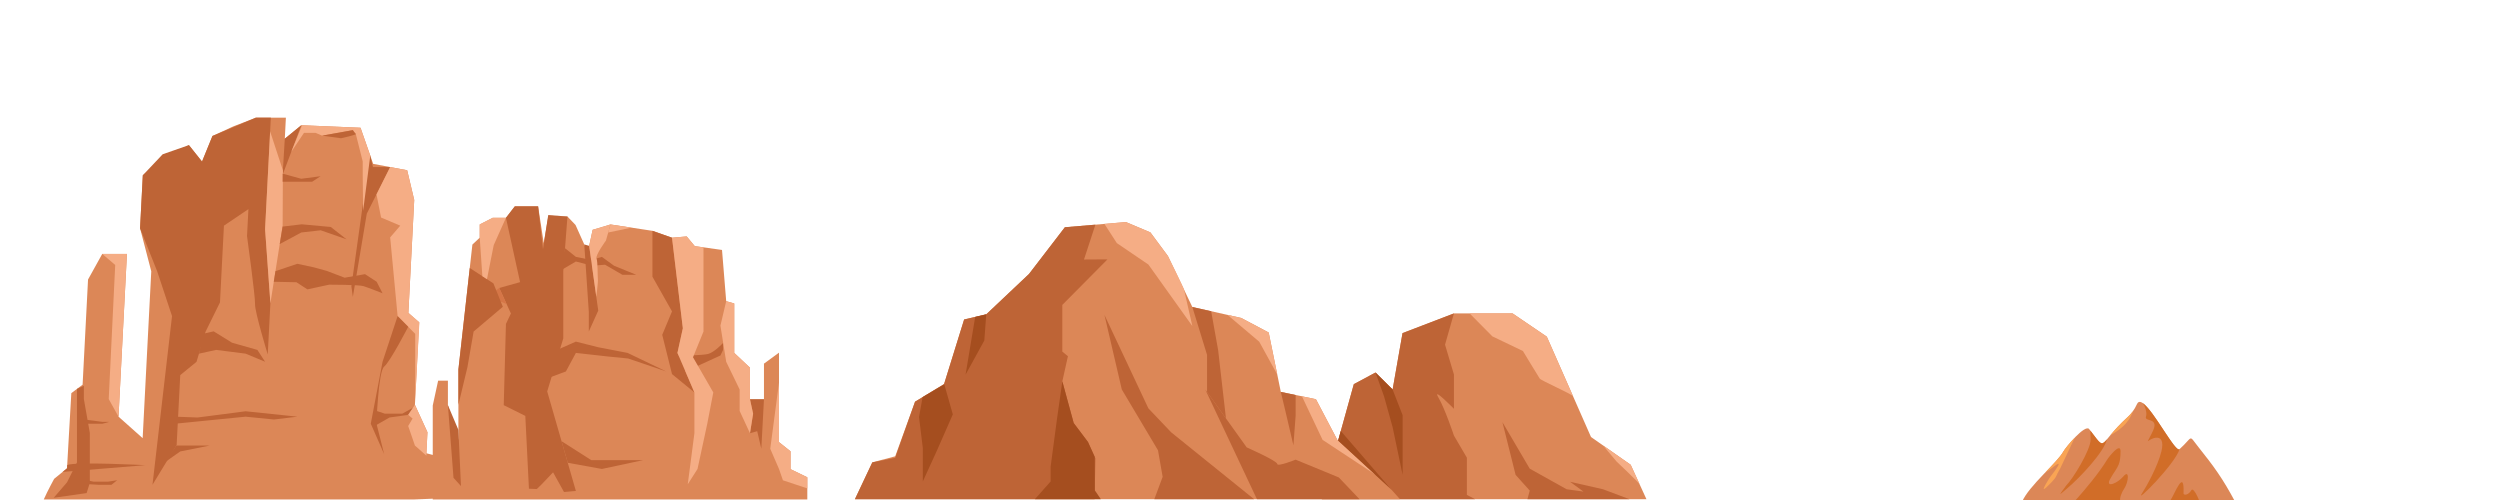 <svg
  xmlns="http://www.w3.org/2000/svg"
  xml:space="preserve"
  fill-rule="evenodd"
  stroke-linejoin="round"
  stroke-miterlimit="2"
  clip-rule="evenodd"
  viewBox="0 0 480 96"
>
  <path
    fill="#dc8757"
    d="m83.088 77.861 1.032-4.768h1.879v4.698l2.014 6.705V70.939l2.685-23.979 1.409-1.321v-2.544l2.484-1.273h2.551l1.745-2.203h4.431l1.075 7.047.871-5.089h3.691l1.546 1.615 2.349 5.236.939-4.306 3.425-1.027 8.054 1.223 3.758 1.32 2.82-.244 1.544 1.86 5.236.734.804 9.836 1.544.441v9.494l3.021 2.838v6.068h2.686v-6.851l2.887-2.105v17.178l2.215 1.762v3.426l3.221 1.566v4.257H83.088V77.861Z"
  />
  <path
    fill="#be6436"
    d="m85.999 77.791 1.075 13.951 1.433 1.581-.494-10.782-2.014-4.75Zm18.259-29.947-.94-8.225-4.488-.008-1.688 2.211 2.712 12.35-3.998 1.118 2.242 4.904-.956 1.994-.266 9.777-.158 5.826 4.144 2.061.696 13.979 1.512.067.92-.9 2.203-2.312 2.097 3.778 2.28-.2-5.505-19.112 3.086-10.179v-12.92l.804-10.476-3.691-.292-1.006 6.559Zm7.92-.913.874 12.951v3.768l1.812-4.013-1.745-12.438-.941-.268Zm31.817 29.734.6 2.767-.6 3.744 1.39-.386.789 3.371.507-9.496h-2.686Zm-18.727-32.347v8.812l3.758 6.656-1.879 4.499 1.879 7.54 4.299 3.521-3.257-7.587 1.039-4.733-2.081-17.388-3.758-1.32Z"
  />
  <path
    fill="#be6436"
    d="m105.665 67.759 4.905-2.169 4.294 1.084 5.633 1.085 7.416 3.561-7.306-2.487-3.818-.378-6.219-.696-1.917 3.561-5.439 2.017 2.451-5.578Zm33.153-1.9s-1.677 1.812-2.887 2.105c-1.209.292-4.956.292-4.956.292h-1.949l1.061 3.552 3.835-1.542 4.4-2.01.496-1.049v-1.348Z"
  />
  <path
    fill="#d57647"
    d="m95.856 55.29-3.242 2.365-.411 2.675 3.653-2.52 1.411.566-1.411-3.086Z"
  />
  <path
    fill="#be6436"
    d="m108.49 47.662 2.08 1.659 2.931.597 2.061-.597 2.333 1.7 4.26 1.737h-2.657l-3.328-1.93-2.516.187-3.084-.805-3.136 1.843 1.056-4.391Zm-.672 37.046 5.702 3.638h9.962l-7.92 1.695-6.549-1.185-1.195-4.148Z"
  />
  <path
    fill="#f5ad85"
    d="m129.026 45.638 2.081 17.388-1.039 4.733 3.257 7.587v7.83l-1.277 9.805 1.874-2.94 1.868-8.662 1.161-6.033-3.895-6.754 2.014-4.942V47.489l-1.68-.235-1.544-1.86-2.82.244Zm-15.237-1.516 3.425-1.027-.872 3.085s-2.073 2.849-1.812 3.439c.264.591.195 3.703.264 4.026.07.323-.304 3.334-.304 3.334l-1.371-9.78.67-3.077Zm25.641 13.702 1.544.441v9.494l3.021 2.838v6.069l.6 2.766-.6 3.744-1.982-4.272v-4.116l-2.583-5.325-1.108-6.941 1.108-4.698Zm10.138 15.636v11.427l2.215 1.762v3.426l3.221 1.566v2.129l-4.68-1.551-.756-2.178-1.68-3.88 1.68-12.701Z"
  />
  <path fill="#f5ad85" d="m117.214 43.095 4.027.611-4.464.931.437-1.542Z" />
  <path
    fill="#be6436"
    d="m89.748 55.448-1.735 15.491v6.778l1.735-7.217 1.188-6.85 5.609-4.747-1.81-4.493-4.541-2.956-.446 3.994Z"
  />
  <path
    fill="#f5ad85"
    d="m92.107 45.639.507 7.389.885.576 1.296-6.543 2.347-5.239h-2.551l-2.484 1.272v2.545Z"
  />
  <path
    fill="#dc8757"
    d="M8.402 95.898c.754-1.705 1.99-3.958 1.99-3.958l2.474-2.019.828-14.439 2.165-1.624 1.044-20.19 2.727-4.916h4.742l-.49 9.481-1.125 21.769 4.632 4.126.674-13.08.979-18.96-2.15-8.251.528-10.183 3.766-3.072 5.085-2.722 2.518 3.161 2.004-4.916 4.013-1.843 4.312-1.668h5.772l-.208 4.038 3.172-2.59 11.364.483 2.427 6.935 6.533 1.228 1.353 5.706-1.121 21.682 2.072 1.843-.819 15.801 2.407 5.267-.206 4.038 3.574.939v7.692l-6.008.242H8.402Z"
  />
  <path
    fill="#be6436"
    d="m71.011 29.649-3.545 25.322.281 2.036 2.676-15.976 4.488-8.957h-3.3l-.6-2.425Zm-19.008-7.055-1.106 21.422 1.02 14.22-.509 9.832s-2.513-8.251-2.438-9.656c.072-1.405-1.541-13.081-1.541-13.081l.269-5.177-4.7 3.174-.3 5.779-.46 8.954-2.765 5.618-1.743 5.793-3.12 2.546-.693 13.43-4.639 7.63 3.753-32.388-2.853-8.602-3.286-8.251.528-10.183 3.814-4.034 5.037-1.76 2.518 3.161 2.004-4.916 8.325-3.511h2.885Zm5.851 1.448-3.172 2.59-.418 6.924 3.59-9.514Z"
  />
  <path
    fill="#f5ad85"
    d="m55.925 29.154 2.438-3.639h2.242l1.241.528 2.956-.528 2.945-.528.562.728 1.332 5.282v2.761l.077 6.732 1.372-10.612-.35-1.003-1.522-4.35-11.217-.477-2.076 5.106Zm20.565 3.217 1.688.317 1.353 5.706-1.121 21.682 2.117 1.803-.806 14.739V64.099l-3.379-3.409-1.431-15.109 1.935-2.253-3.684-1.565-.876-4.451 2.625-5.238 1.579.297Zm-25.053 1.185-.54 10.46 1.02 14.22 2.347-14.908.05-10.622-2.448-7.471-.429 8.321ZM19.63 48.752l2.491 2.121-1.246 25.745 1.882 3.384 1.615-31.25H19.63Z"
  />
  <path
    fill="#be6436"
    d="M14.777 74.669V88.79l-1.911 3.818-2.556 2.964 6.324-.9.61-1.966v-9.601l-1.142-6.487v-2.554l-1.325.605Z"
  />
  <path
    fill="#be6436"
    d="M15.91 80.546c.523 0 3.72.447 3.72.447h1.238c.334 0-1.238.365-1.238.365h-3.053l-.667-.812Zm.763 11.655 1.317.285h2.717l1.795-.285-1.099.877h-2.491l-1.867-.11-.372-.767Zm-3.771-2.919c1.611-.671 14.996.028 14.996.028l-15.879 1.301.862-.702.021-.627Zm18.588-.411 3.111-2.193 5.673-1.137h-6.415l-2.369 3.33Zm2.06-7.513 13.605-1.356 5.451.544 4.5-.544-9.951-1.04-9.218 1.198-3.739-.14-.648 1.338Zm4.653-13.457 3.3-.719 5.652.719 3.742 1.555-1.479-2.274-4.867-1.381-3.525-2.184-2.024.462-.799 3.822Zm16.073-34.557 3.559.978 3.72-.489-1.62 1.055h-5.671l.012-1.544Zm-.012 10.159 3.667-.437 5.578.512 3.026 2.372-4.958-1.735-3.723.419-3.369 1.809-.778.417.557-3.357Zm-1.375 8.555 4.202-1.41 3.171.682 2.479.683 3.432 1.308 3.912-.684 2.239 1.461 1.126 2.21s-2.768-1.09-3.653-1.371c-.883-.281-6.6-.281-6.6-.281l-4.176.903-2.098-1.368-4.356-.092.322-2.041Zm8.957-26.015 3.624.504s3.045-.666 2.839-.832c-.207-.166-.562-.728-.562-.728l-5.901 1.056ZM76.342 60.69l-2.892 8.766-2.261 11.902 2.575 5.848-1.478-5.848s.333-10.042 1.478-10.972c1.147-.93 4.61-7.645 4.61-7.645l-2.032-2.051Z"
  />
  <path
    fill="#be6436"
    d="m72.401 78.928 1.483.494h3.362l2.146-1.198-1.018 1.424-3.592.512-2.864 1.636-.367-.664.85-2.204Z"
  />
  <path
    fill="#f5ad85"
    d="m79.663 77.72 2.407 5.267-.206 4.5-2.201-1.946-1.289-3.745.84-1.434-.84-.714 1.289-1.928Z"
  />
  <path
    fill="#dc8757"
    d="m253.791 95.851 6.142-22.092 4.157-2.234 3.29 3.266 1.903-10.833 9.872-3.785h11.253l6.581 4.471 8.484 19.262 7.618 5.331 3.028 6.614h-62.328Z"
  />
  <path
    fill="#be6436"
    d="m279.155 60.173-1.709 6.007 1.709 5.722v6.588s-4.275-4.366-2.991-2.184c1.282 2.184 2.991 7.329 2.991 7.329l2.486 4.243v7.145l1.584.828h-29.434l6.142-22.092 4.157-2.234 3.29 3.266 1.903-10.833 9.872-3.785Z"
  />
  <path
    fill="#dc8757"
    d="m164.142 95.851 3.341-7.077 4.396-1.164 3.809-10.486 5.571-3.379 3.854-12.408 4.25-.989 8.206-7.75 6.888-8.968 11.726-.992 4.69 1.98 3.37 4.544 4.689 9.787 9.382 2.097 5.275 2.796 2.328 11.408 6.742 1.399 4.104 7.805 9.964 9.088 2.076 2.309H164.142Z"
  />
  <path
    fill="#be6436"
    d="m210.32 43.133-2.193 6.693 4.509-.028-8.669 8.743v8.969l1.076.883-1.076 4.826 2.18 7.997 2.75 3.653 1.423 3.146-.156 7.836h-46.022l3.341-7.077 4.396-.876 3.809-10.774 5.571-3.379 3.854-12.408 4.25-.989 8.206-7.75 6.888-8.971 5.863-.494Z"
  />
  <path
    fill="#a54e1f"
    d="m189.363 60.346-2.126.496-1.85 11.096 3.602-6.562.374-5.03ZM181.307 73.8l1.636 5.765-3.074 6.993-2.688 5.885v-6.408l-.73-5.971.694-3.823 4.162-2.441Z"
  />
  <path
    fill="#be6436"
    d="m228.932 58.949 2.82 9.18v7.135l3.636 5.076-1.507-13.121-1.339-7.464-3.61-.806Zm16.985 16.301 2.844.59v3.962l-.425 5.708-1.457-6.233-.962-4.027Z"
  />
  <path
    fill="#a54e1f"
    d="m198.69 95.851 3.029-3.408v-2.841l1.231-9.221 1.017-7.162 2.18 7.997 2.75 3.653 1.286 2.841.015 6.423 1.171 1.718H198.69Z"
  />
  <path
    fill="#f5ad85"
    d="m216.183 42.638 4.69 1.98 3.37 4.544s2.978 5.942 3.098 6.465l1.591 6.979-8.441-11.815-6.06-4.118-2.38-3.687 4.132-.348Zm22.131 18.408 5.275 2.796 1.644 8.06-3.461-6.293-6.093-5.153 2.635.59Zm11.659 15.046 2.686.557 4.104 7.805 7.375 6.724-10.203-6.724-3.962-8.362Z"
  />
  <path
    fill="#be6436"
    d="M241.335 95.851h19.697l-3.977-4.181-8.294-3.415s-3.528 1.414-3.528.823c0-.588-5.866-3.18-5.866-3.18l-7.96-11.116 9.928 21.069Zm-19.711 0 1.606-4.298-.895-5.095-6.948-11.676-3.336-14.326 8.44 17.95 4.373 4.598 15.927 12.847h-19.167Z"
  />
  <path
    fill="#f5ad85"
    d="M282.167 60.173h8.241l6.581 4.471s5.201 11.81 5.033 11.426c-.171-.384-6.127-2.997-6.391-3.379-.262-.384-3.233-5.299-3.233-5.299l-5.861-2.806-4.37-4.413Zm25.612 25.346 5.312 3.718s1.917 4.193 1.732 3.782c-.187-.408-4.449-4.416-4.449-4.416l-2.595-3.084Z"
  />
  <path
    fill="#be6436"
    d="m293.262 95.851.446-1.658-2.712-3.015-2.534-10.128 5.246 8.933 7.083 3.955 3.235.447-2.58-1.882 6.333 1.435 5.086 1.913h-19.603Z"
  />
  <path
    fill="#a54e1f"
    d="m267.38 74.791-3.29-3.266 1.644 4.567 1.646 5.914 1.923 9.172V79.709l-1.923-4.918Zm-9.945 7.959 9.77 11.32-10.284-9.47.514-1.85Z"
  />
  <path
    fill="#dc8757"
    d="M388.23 96.351c1.321-3.093 6.738-7.474 7.935-9.659.451-.833 4.183-5.305 4.956-4.306 3.56 4.59 1.466 3.076 7.431-2.347.612-.553 1.224-1.304 1.766-2.486 1.257-2.711 7.174 9.568 8.151 8.688 2.717-2.449 1.654-2.873 3.629-.403 2.975 3.726 4.699 6.083 7.05 10.513H388.23Z"
  />
  <path
    fill="#d16d28"
    d="M407.092 96.351h-8.945c.177-.145.333-.279.435-.392 1.664-1.847 4.472-5.192 5.975-7.684.376-.622 2.588-3.393 2.588-1.653 0 1.229-.123 1.96-.354 2.556-.328.848-.886 1.428-1.638 2.791-1.004 1.804 1.38.876 2.545-.51 1.208-1.433 1.015 1.101.129 2.395-.445.65-.918 1.734-.735 2.497Zm15.259 0h-5.842c.081-.118.193-.285.349-.521.639-.945 2.593-6.083 2.379-1.128-.016.462.939.392 1.498-.569.327-.574 1.079.875 1.616 2.218Z"
  />
  <path
    fill="#f9a454"
    d="M405.223 83.524c.709-.848 1.729-2.024 3.329-3.485.344-.306.682-.682 1.009-1.154-.257.36-.467 2.507-4.284 4.628-.016.005-.032.005-.054.011Zm-12.456 7.109c1.482-1.547 2.862-2.964 3.398-3.941.215-.392 1.16-1.6 2.186-2.658-.006.054-2.615 5.509-2.787 5.901-.123.284-.456.73-.752 1.444-.155.37-.499.784-.902 1.197-1.557 1.627-2.179 2.073-.585-.526.387-.634.773-1.031 1.197-1.638 2.121-3.017-.864-.155-1.514.119l-.241.102Z"
  />
  <path
    fill="#d16d28"
    d="M411.344 77.349c2.137 1.364 6.314 9.622 7.125 8.892-.8 2.792-8.704 10.722-7.227 8.515.811-1.219 3.06-5.235 3.753-8.118.478-1.997-.113-2.674-1.015-2.599-1.573.14-2.164 1.788-.88-.757.139-.279.252-.521.316-.666 1.107-2.55-1.809-1.541-1.379-2.668.247-.666-.231-2.137-.693-2.599Zm-10.003 5.321c2.019 2.626 2.062 3.028 3.195 1.686-.564 2.422-5.133 7.307-7.619 9.396-1.578 1.332-1.884 1.745-.209-.532 1.283-1.261 4.692-6.824 4.692-8.832 0-.397-.043-1.047-.059-1.718Z"
  />
</svg>
